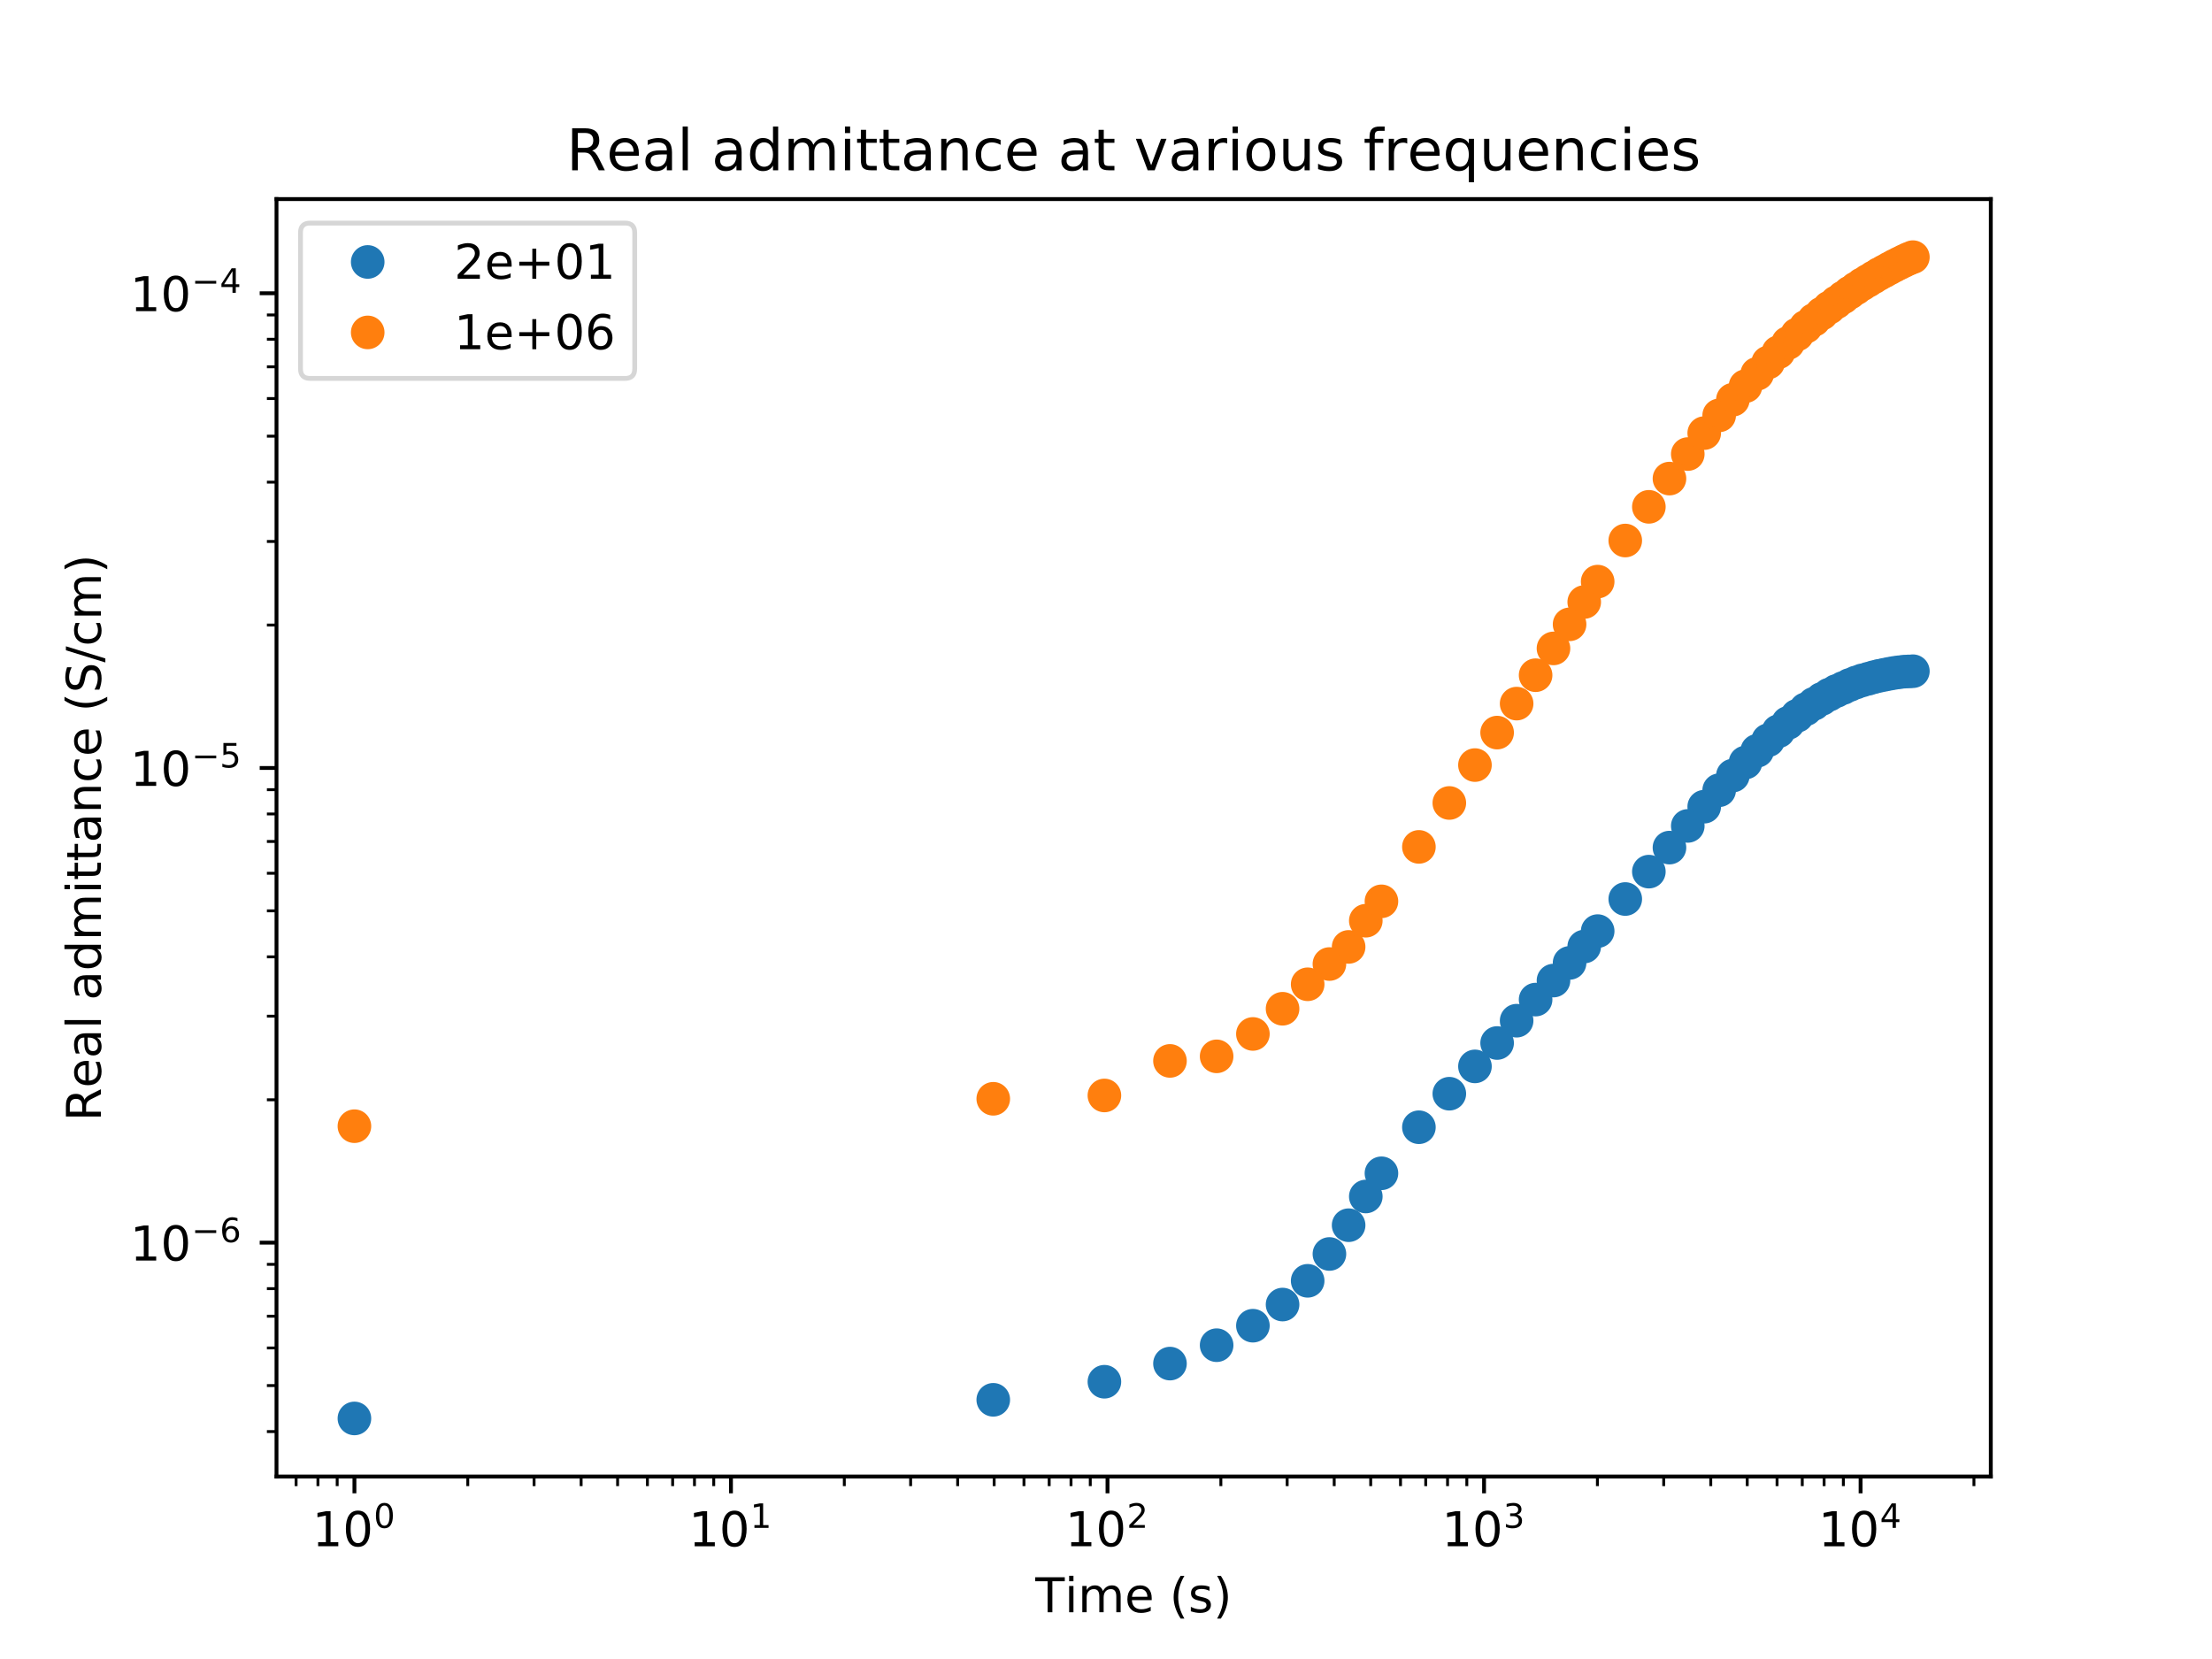 <?xml version="1.0" encoding="utf-8" standalone="no"?>
<!DOCTYPE svg PUBLIC "-//W3C//DTD SVG 1.1//EN"
  "http://www.w3.org/Graphics/SVG/1.1/DTD/svg11.dtd">
<!-- Created with matplotlib (https://matplotlib.org/) -->
<svg height="345.6pt" version="1.1" viewBox="0 0 460.8 345.6" width="460.8pt" xmlns="http://www.w3.org/2000/svg" xmlns:xlink="http://www.w3.org/1999/xlink">
 <defs>
  <style type="text/css">
*{stroke-linecap:butt;stroke-linejoin:round;}
  </style>
 </defs>
 <g id="figure_1">
  <g id="patch_1">
   <path d="M 0 345.6 
L 460.8 345.6 
L 460.8 0 
L 0 0 
z
" style="fill:#ffffff;"/>
  </g>
  <g id="axes_1">
   <g id="patch_2">
    <path d="M 57.6 307.584 
L 414.72 307.584 
L 414.72 41.472 
L 57.6 41.472 
z
" style="fill:#ffffff;"/>
   </g>
   <g id="matplotlib.axis_1">
    <g id="xtick_1">
     <g id="line2d_1">
      <defs>
       <path d="M 0 0 
L 0 3.5 
" id="mdb52a45717" style="stroke:#000000;stroke-width:0.8;"/>
      </defs>
      <g>
       <use style="stroke:#000000;stroke-width:0.8;" x="73.833" xlink:href="#mdb52a45717" y="307.584"/>
      </g>
     </g>
     <g id="text_1">
      <!-- $\mathdefault{10^{0}}$ -->
      <defs>
       <path d="M 12.406 8.297 
L 28.516 8.297 
L 28.516 63.922 
L 10.984 60.406 
L 10.984 69.391 
L 28.422 72.906 
L 38.281 72.906 
L 38.281 8.297 
L 54.391 8.297 
L 54.391 0 
L 12.406 0 
z
" id="DejaVuSans-49"/>
       <path d="M 31.781 66.406 
Q 24.172 66.406 20.328 58.906 
Q 16.5 51.422 16.5 36.375 
Q 16.5 21.391 20.328 13.891 
Q 24.172 6.391 31.781 6.391 
Q 39.453 6.391 43.281 13.891 
Q 47.125 21.391 47.125 36.375 
Q 47.125 51.422 43.281 58.906 
Q 39.453 66.406 31.781 66.406 
z
M 31.781 74.219 
Q 44.047 74.219 50.516 64.516 
Q 56.984 54.828 56.984 36.375 
Q 56.984 17.969 50.516 8.266 
Q 44.047 -1.422 31.781 -1.422 
Q 19.531 -1.422 13.062 8.266 
Q 6.594 17.969 6.594 36.375 
Q 6.594 54.828 13.062 64.516 
Q 19.531 74.219 31.781 74.219 
z
" id="DejaVuSans-48"/>
      </defs>
      <g transform="translate(65.033 322.182)scale(0.1 -0.1)">
       <use transform="translate(0 0.766)" xlink:href="#DejaVuSans-49"/>
       <use transform="translate(63.623 0.766)" xlink:href="#DejaVuSans-48"/>
       <use transform="translate(128.203 39.047)scale(0.7)" xlink:href="#DejaVuSans-48"/>
      </g>
     </g>
    </g>
    <g id="xtick_2">
     <g id="line2d_2">
      <g>
       <use style="stroke:#000000;stroke-width:0.8;" x="152.273" xlink:href="#mdb52a45717" y="307.584"/>
      </g>
     </g>
     <g id="text_2">
      <!-- $\mathdefault{10^{1}}$ -->
      <g transform="translate(143.473 322.182)scale(0.1 -0.1)">
       <use transform="translate(0 0.684)" xlink:href="#DejaVuSans-49"/>
       <use transform="translate(63.623 0.684)" xlink:href="#DejaVuSans-48"/>
       <use transform="translate(128.203 38.966)scale(0.7)" xlink:href="#DejaVuSans-49"/>
      </g>
     </g>
    </g>
    <g id="xtick_3">
     <g id="line2d_3">
      <g>
       <use style="stroke:#000000;stroke-width:0.8;" x="230.714" xlink:href="#mdb52a45717" y="307.584"/>
      </g>
     </g>
     <g id="text_3">
      <!-- $\mathdefault{10^{2}}$ -->
      <defs>
       <path d="M 19.188 8.297 
L 53.609 8.297 
L 53.609 0 
L 7.328 0 
L 7.328 8.297 
Q 12.938 14.109 22.625 23.891 
Q 32.328 33.688 34.812 36.531 
Q 39.547 41.844 41.422 45.531 
Q 43.312 49.219 43.312 52.781 
Q 43.312 58.594 39.234 62.25 
Q 35.156 65.922 28.609 65.922 
Q 23.969 65.922 18.812 64.312 
Q 13.672 62.703 7.812 59.422 
L 7.812 69.391 
Q 13.766 71.781 18.938 73 
Q 24.125 74.219 28.422 74.219 
Q 39.75 74.219 46.484 68.547 
Q 53.219 62.891 53.219 53.422 
Q 53.219 48.922 51.531 44.891 
Q 49.859 40.875 45.406 35.406 
Q 44.188 33.984 37.641 27.219 
Q 31.109 20.453 19.188 8.297 
z
" id="DejaVuSans-50"/>
      </defs>
      <g transform="translate(221.914 322.182)scale(0.1 -0.1)">
       <use transform="translate(0 0.766)" xlink:href="#DejaVuSans-49"/>
       <use transform="translate(63.623 0.766)" xlink:href="#DejaVuSans-48"/>
       <use transform="translate(128.203 39.047)scale(0.7)" xlink:href="#DejaVuSans-50"/>
      </g>
     </g>
    </g>
    <g id="xtick_4">
     <g id="line2d_4">
      <g>
       <use style="stroke:#000000;stroke-width:0.8;" x="309.155" xlink:href="#mdb52a45717" y="307.584"/>
      </g>
     </g>
     <g id="text_4">
      <!-- $\mathdefault{10^{3}}$ -->
      <defs>
       <path d="M 40.578 39.312 
Q 47.656 37.797 51.625 33 
Q 55.609 28.219 55.609 21.188 
Q 55.609 10.406 48.188 4.484 
Q 40.766 -1.422 27.094 -1.422 
Q 22.516 -1.422 17.656 -0.516 
Q 12.797 0.391 7.625 2.203 
L 7.625 11.719 
Q 11.719 9.328 16.594 8.109 
Q 21.484 6.891 26.812 6.891 
Q 36.078 6.891 40.938 10.547 
Q 45.797 14.203 45.797 21.188 
Q 45.797 27.641 41.281 31.266 
Q 36.766 34.906 28.719 34.906 
L 20.219 34.906 
L 20.219 43.016 
L 29.109 43.016 
Q 36.375 43.016 40.234 45.922 
Q 44.094 48.828 44.094 54.297 
Q 44.094 59.906 40.109 62.906 
Q 36.141 65.922 28.719 65.922 
Q 24.656 65.922 20.016 65.031 
Q 15.375 64.156 9.812 62.312 
L 9.812 71.094 
Q 15.438 72.656 20.344 73.438 
Q 25.25 74.219 29.594 74.219 
Q 40.828 74.219 47.359 69.109 
Q 53.906 64.016 53.906 55.328 
Q 53.906 49.266 50.438 45.094 
Q 46.969 40.922 40.578 39.312 
z
" id="DejaVuSans-51"/>
      </defs>
      <g transform="translate(300.355 322.182)scale(0.1 -0.1)">
       <use transform="translate(0 0.766)" xlink:href="#DejaVuSans-49"/>
       <use transform="translate(63.623 0.766)" xlink:href="#DejaVuSans-48"/>
       <use transform="translate(128.203 39.047)scale(0.7)" xlink:href="#DejaVuSans-51"/>
      </g>
     </g>
    </g>
    <g id="xtick_5">
     <g id="line2d_5">
      <g>
       <use style="stroke:#000000;stroke-width:0.8;" x="387.595" xlink:href="#mdb52a45717" y="307.584"/>
      </g>
     </g>
     <g id="text_5">
      <!-- $\mathdefault{10^{4}}$ -->
      <defs>
       <path d="M 37.797 64.312 
L 12.891 25.391 
L 37.797 25.391 
z
M 35.203 72.906 
L 47.609 72.906 
L 47.609 25.391 
L 58.016 25.391 
L 58.016 17.188 
L 47.609 17.188 
L 47.609 0 
L 37.797 0 
L 37.797 17.188 
L 4.891 17.188 
L 4.891 26.703 
z
" id="DejaVuSans-52"/>
      </defs>
      <g transform="translate(378.795 322.182)scale(0.1 -0.1)">
       <use transform="translate(0 0.684)" xlink:href="#DejaVuSans-49"/>
       <use transform="translate(63.623 0.684)" xlink:href="#DejaVuSans-48"/>
       <use transform="translate(128.203 38.966)scale(0.7)" xlink:href="#DejaVuSans-52"/>
      </g>
     </g>
    </g>
    <g id="xtick_6">
     <g id="line2d_6">
      <defs>
       <path d="M 0 0 
L 0 2 
" id="m912c91118e" style="stroke:#000000;stroke-width:0.6;"/>
      </defs>
      <g>
       <use style="stroke:#000000;stroke-width:0.6;" x="61.682" xlink:href="#m912c91118e" y="307.584"/>
      </g>
     </g>
    </g>
    <g id="xtick_7">
     <g id="line2d_7">
      <g>
       <use style="stroke:#000000;stroke-width:0.6;" x="66.231" xlink:href="#m912c91118e" y="307.584"/>
      </g>
     </g>
    </g>
    <g id="xtick_8">
     <g id="line2d_8">
      <g>
       <use style="stroke:#000000;stroke-width:0.6;" x="70.243" xlink:href="#m912c91118e" y="307.584"/>
      </g>
     </g>
    </g>
    <g id="xtick_9">
     <g id="line2d_9">
      <g>
       <use style="stroke:#000000;stroke-width:0.6;" x="97.446" xlink:href="#m912c91118e" y="307.584"/>
      </g>
     </g>
    </g>
    <g id="xtick_10">
     <g id="line2d_10">
      <g>
       <use style="stroke:#000000;stroke-width:0.6;" x="111.258" xlink:href="#m912c91118e" y="307.584"/>
      </g>
     </g>
    </g>
    <g id="xtick_11">
     <g id="line2d_11">
      <g>
       <use style="stroke:#000000;stroke-width:0.6;" x="121.059" xlink:href="#m912c91118e" y="307.584"/>
      </g>
     </g>
    </g>
    <g id="xtick_12">
     <g id="line2d_12">
      <g>
       <use style="stroke:#000000;stroke-width:0.6;" x="128.66" xlink:href="#m912c91118e" y="307.584"/>
      </g>
     </g>
    </g>
    <g id="xtick_13">
     <g id="line2d_13">
      <g>
       <use style="stroke:#000000;stroke-width:0.6;" x="134.871" xlink:href="#m912c91118e" y="307.584"/>
      </g>
     </g>
    </g>
    <g id="xtick_14">
     <g id="line2d_14">
      <g>
       <use style="stroke:#000000;stroke-width:0.6;" x="140.123" xlink:href="#m912c91118e" y="307.584"/>
      </g>
     </g>
    </g>
    <g id="xtick_15">
     <g id="line2d_15">
      <g>
       <use style="stroke:#000000;stroke-width:0.6;" x="144.672" xlink:href="#m912c91118e" y="307.584"/>
      </g>
     </g>
    </g>
    <g id="xtick_16">
     <g id="line2d_16">
      <g>
       <use style="stroke:#000000;stroke-width:0.6;" x="148.684" xlink:href="#m912c91118e" y="307.584"/>
      </g>
     </g>
    </g>
    <g id="xtick_17">
     <g id="line2d_17">
      <g>
       <use style="stroke:#000000;stroke-width:0.6;" x="175.886" xlink:href="#m912c91118e" y="307.584"/>
      </g>
     </g>
    </g>
    <g id="xtick_18">
     <g id="line2d_18">
      <g>
       <use style="stroke:#000000;stroke-width:0.6;" x="189.699" xlink:href="#m912c91118e" y="307.584"/>
      </g>
     </g>
    </g>
    <g id="xtick_19">
     <g id="line2d_19">
      <g>
       <use style="stroke:#000000;stroke-width:0.6;" x="199.499" xlink:href="#m912c91118e" y="307.584"/>
      </g>
     </g>
    </g>
    <g id="xtick_20">
     <g id="line2d_20">
      <g>
       <use style="stroke:#000000;stroke-width:0.6;" x="207.101" xlink:href="#m912c91118e" y="307.584"/>
      </g>
     </g>
    </g>
    <g id="xtick_21">
     <g id="line2d_21">
      <g>
       <use style="stroke:#000000;stroke-width:0.6;" x="213.312" xlink:href="#m912c91118e" y="307.584"/>
      </g>
     </g>
    </g>
    <g id="xtick_22">
     <g id="line2d_22">
      <g>
       <use style="stroke:#000000;stroke-width:0.6;" x="218.563" xlink:href="#m912c91118e" y="307.584"/>
      </g>
     </g>
    </g>
    <g id="xtick_23">
     <g id="line2d_23">
      <g>
       <use style="stroke:#000000;stroke-width:0.6;" x="223.112" xlink:href="#m912c91118e" y="307.584"/>
      </g>
     </g>
    </g>
    <g id="xtick_24">
     <g id="line2d_24">
      <g>
       <use style="stroke:#000000;stroke-width:0.6;" x="227.125" xlink:href="#m912c91118e" y="307.584"/>
      </g>
     </g>
    </g>
    <g id="xtick_25">
     <g id="line2d_25">
      <g>
       <use style="stroke:#000000;stroke-width:0.6;" x="254.327" xlink:href="#m912c91118e" y="307.584"/>
      </g>
     </g>
    </g>
    <g id="xtick_26">
     <g id="line2d_26">
      <g>
       <use style="stroke:#000000;stroke-width:0.6;" x="268.14" xlink:href="#m912c91118e" y="307.584"/>
      </g>
     </g>
    </g>
    <g id="xtick_27">
     <g id="line2d_27">
      <g>
       <use style="stroke:#000000;stroke-width:0.6;" x="277.94" xlink:href="#m912c91118e" y="307.584"/>
      </g>
     </g>
    </g>
    <g id="xtick_28">
     <g id="line2d_28">
      <g>
       <use style="stroke:#000000;stroke-width:0.6;" x="285.542" xlink:href="#m912c91118e" y="307.584"/>
      </g>
     </g>
    </g>
    <g id="xtick_29">
     <g id="line2d_29">
      <g>
       <use style="stroke:#000000;stroke-width:0.6;" x="291.753" xlink:href="#m912c91118e" y="307.584"/>
      </g>
     </g>
    </g>
    <g id="xtick_30">
     <g id="line2d_30">
      <g>
       <use style="stroke:#000000;stroke-width:0.6;" x="297.004" xlink:href="#m912c91118e" y="307.584"/>
      </g>
     </g>
    </g>
    <g id="xtick_31">
     <g id="line2d_31">
      <g>
       <use style="stroke:#000000;stroke-width:0.6;" x="301.553" xlink:href="#m912c91118e" y="307.584"/>
      </g>
     </g>
    </g>
    <g id="xtick_32">
     <g id="line2d_32">
      <g>
       <use style="stroke:#000000;stroke-width:0.6;" x="305.565" xlink:href="#m912c91118e" y="307.584"/>
      </g>
     </g>
    </g>
    <g id="xtick_33">
     <g id="line2d_33">
      <g>
       <use style="stroke:#000000;stroke-width:0.6;" x="332.768" xlink:href="#m912c91118e" y="307.584"/>
      </g>
     </g>
    </g>
    <g id="xtick_34">
     <g id="line2d_34">
      <g>
       <use style="stroke:#000000;stroke-width:0.6;" x="346.58" xlink:href="#m912c91118e" y="307.584"/>
      </g>
     </g>
    </g>
    <g id="xtick_35">
     <g id="line2d_35">
      <g>
       <use style="stroke:#000000;stroke-width:0.6;" x="356.381" xlink:href="#m912c91118e" y="307.584"/>
      </g>
     </g>
    </g>
    <g id="xtick_36">
     <g id="line2d_36">
      <g>
       <use style="stroke:#000000;stroke-width:0.6;" x="363.982" xlink:href="#m912c91118e" y="307.584"/>
      </g>
     </g>
    </g>
    <g id="xtick_37">
     <g id="line2d_37">
      <g>
       <use style="stroke:#000000;stroke-width:0.6;" x="370.193" xlink:href="#m912c91118e" y="307.584"/>
      </g>
     </g>
    </g>
    <g id="xtick_38">
     <g id="line2d_38">
      <g>
       <use style="stroke:#000000;stroke-width:0.6;" x="375.445" xlink:href="#m912c91118e" y="307.584"/>
      </g>
     </g>
    </g>
    <g id="xtick_39">
     <g id="line2d_39">
      <g>
       <use style="stroke:#000000;stroke-width:0.6;" x="379.994" xlink:href="#m912c91118e" y="307.584"/>
      </g>
     </g>
    </g>
    <g id="xtick_40">
     <g id="line2d_40">
      <g>
       <use style="stroke:#000000;stroke-width:0.6;" x="384.006" xlink:href="#m912c91118e" y="307.584"/>
      </g>
     </g>
    </g>
    <g id="xtick_41">
     <g id="line2d_41">
      <g>
       <use style="stroke:#000000;stroke-width:0.6;" x="411.208" xlink:href="#m912c91118e" y="307.584"/>
      </g>
     </g>
    </g>
    <g id="text_6">
     <!-- Time (s) -->
     <defs>
      <path d="M -0.297 72.906 
L 61.375 72.906 
L 61.375 64.594 
L 35.5 64.594 
L 35.5 0 
L 25.594 0 
L 25.594 64.594 
L -0.297 64.594 
z
" id="DejaVuSans-84"/>
      <path d="M 9.422 54.688 
L 18.406 54.688 
L 18.406 0 
L 9.422 0 
z
M 9.422 75.984 
L 18.406 75.984 
L 18.406 64.594 
L 9.422 64.594 
z
" id="DejaVuSans-105"/>
      <path d="M 52 44.188 
Q 55.375 50.25 60.062 53.125 
Q 64.75 56 71.094 56 
Q 79.641 56 84.281 50.016 
Q 88.922 44.047 88.922 33.016 
L 88.922 0 
L 79.891 0 
L 79.891 32.719 
Q 79.891 40.578 77.094 44.375 
Q 74.312 48.188 68.609 48.188 
Q 61.625 48.188 57.562 43.547 
Q 53.516 38.922 53.516 30.906 
L 53.516 0 
L 44.484 0 
L 44.484 32.719 
Q 44.484 40.625 41.703 44.406 
Q 38.922 48.188 33.109 48.188 
Q 26.219 48.188 22.156 43.531 
Q 18.109 38.875 18.109 30.906 
L 18.109 0 
L 9.078 0 
L 9.078 54.688 
L 18.109 54.688 
L 18.109 46.188 
Q 21.188 51.219 25.484 53.609 
Q 29.781 56 35.688 56 
Q 41.656 56 45.828 52.969 
Q 50 49.953 52 44.188 
z
" id="DejaVuSans-109"/>
      <path d="M 56.203 29.594 
L 56.203 25.203 
L 14.891 25.203 
Q 15.484 15.922 20.484 11.062 
Q 25.484 6.203 34.422 6.203 
Q 39.594 6.203 44.453 7.469 
Q 49.312 8.734 54.109 11.281 
L 54.109 2.781 
Q 49.266 0.734 44.188 -0.344 
Q 39.109 -1.422 33.891 -1.422 
Q 20.797 -1.422 13.156 6.188 
Q 5.516 13.812 5.516 26.812 
Q 5.516 40.234 12.766 48.109 
Q 20.016 56 32.328 56 
Q 43.359 56 49.781 48.891 
Q 56.203 41.797 56.203 29.594 
z
M 47.219 32.234 
Q 47.125 39.594 43.094 43.984 
Q 39.062 48.391 32.422 48.391 
Q 24.906 48.391 20.391 44.141 
Q 15.875 39.891 15.188 32.172 
z
" id="DejaVuSans-101"/>
      <path id="DejaVuSans-32"/>
      <path d="M 31 75.875 
Q 24.469 64.656 21.281 53.656 
Q 18.109 42.672 18.109 31.391 
Q 18.109 20.125 21.312 9.062 
Q 24.516 -2 31 -13.188 
L 23.188 -13.188 
Q 15.875 -1.703 12.234 9.375 
Q 8.594 20.453 8.594 31.391 
Q 8.594 42.281 12.203 53.312 
Q 15.828 64.359 23.188 75.875 
z
" id="DejaVuSans-40"/>
      <path d="M 44.281 53.078 
L 44.281 44.578 
Q 40.484 46.531 36.375 47.5 
Q 32.281 48.484 27.875 48.484 
Q 21.188 48.484 17.844 46.438 
Q 14.5 44.391 14.5 40.281 
Q 14.5 37.156 16.891 35.375 
Q 19.281 33.594 26.516 31.984 
L 29.594 31.297 
Q 39.156 29.25 43.188 25.516 
Q 47.219 21.781 47.219 15.094 
Q 47.219 7.469 41.188 3.016 
Q 35.156 -1.422 24.609 -1.422 
Q 20.219 -1.422 15.453 -0.562 
Q 10.688 0.297 5.422 2 
L 5.422 11.281 
Q 10.406 8.688 15.234 7.391 
Q 20.062 6.109 24.812 6.109 
Q 31.156 6.109 34.562 8.281 
Q 37.984 10.453 37.984 14.406 
Q 37.984 18.062 35.516 20.016 
Q 33.062 21.969 24.703 23.781 
L 21.578 24.516 
Q 13.234 26.266 9.516 29.906 
Q 5.812 33.547 5.812 39.891 
Q 5.812 47.609 11.281 51.797 
Q 16.75 56 26.812 56 
Q 31.781 56 36.172 55.266 
Q 40.578 54.547 44.281 53.078 
z
" id="DejaVuSans-115"/>
      <path d="M 8.016 75.875 
L 15.828 75.875 
Q 23.141 64.359 26.781 53.312 
Q 30.422 42.281 30.422 31.391 
Q 30.422 20.453 26.781 9.375 
Q 23.141 -1.703 15.828 -13.188 
L 8.016 -13.188 
Q 14.5 -2 17.703 9.062 
Q 20.906 20.125 20.906 31.391 
Q 20.906 42.672 17.703 53.656 
Q 14.5 64.656 8.016 75.875 
z
" id="DejaVuSans-41"/>
     </defs>
     <g transform="translate(215.677 335.861)scale(0.1 -0.1)">
      <use xlink:href="#DejaVuSans-84"/>
      <use x="61.037" xlink:href="#DejaVuSans-105"/>
      <use x="88.82" xlink:href="#DejaVuSans-109"/>
      <use x="186.232" xlink:href="#DejaVuSans-101"/>
      <use x="247.756" xlink:href="#DejaVuSans-32"/>
      <use x="279.543" xlink:href="#DejaVuSans-40"/>
      <use x="318.557" xlink:href="#DejaVuSans-115"/>
      <use x="370.656" xlink:href="#DejaVuSans-41"/>
     </g>
    </g>
   </g>
   <g id="matplotlib.axis_2">
    <g id="ytick_1">
     <g id="line2d_42">
      <defs>
       <path d="M 0 0 
L -3.5 0 
" id="m843736b219" style="stroke:#000000;stroke-width:0.8;"/>
      </defs>
      <g>
       <use style="stroke:#000000;stroke-width:0.8;" x="57.6" xlink:href="#m843736b219" y="258.867"/>
      </g>
     </g>
     <g id="text_7">
      <!-- $\mathdefault{10^{-6}}$ -->
      <defs>
       <path d="M 10.594 35.5 
L 73.188 35.5 
L 73.188 27.203 
L 10.594 27.203 
z
" id="DejaVuSans-8722"/>
       <path d="M 33.016 40.375 
Q 26.375 40.375 22.484 35.828 
Q 18.609 31.297 18.609 23.391 
Q 18.609 15.531 22.484 10.953 
Q 26.375 6.391 33.016 6.391 
Q 39.656 6.391 43.531 10.953 
Q 47.406 15.531 47.406 23.391 
Q 47.406 31.297 43.531 35.828 
Q 39.656 40.375 33.016 40.375 
z
M 52.594 71.297 
L 52.594 62.312 
Q 48.875 64.062 45.094 64.984 
Q 41.312 65.922 37.594 65.922 
Q 27.828 65.922 22.672 59.328 
Q 17.531 52.734 16.797 39.406 
Q 19.672 43.656 24.016 45.922 
Q 28.375 48.188 33.594 48.188 
Q 44.578 48.188 50.953 41.516 
Q 57.328 34.859 57.328 23.391 
Q 57.328 12.156 50.688 5.359 
Q 44.047 -1.422 33.016 -1.422 
Q 20.359 -1.422 13.672 8.266 
Q 6.984 17.969 6.984 36.375 
Q 6.984 53.656 15.188 63.938 
Q 23.391 74.219 37.203 74.219 
Q 40.922 74.219 44.703 73.484 
Q 48.484 72.75 52.594 71.297 
z
" id="DejaVuSans-54"/>
      </defs>
      <g transform="translate(27.1 262.667)scale(0.1 -0.1)">
       <use transform="translate(0 0.766)" xlink:href="#DejaVuSans-49"/>
       <use transform="translate(63.623 0.766)" xlink:href="#DejaVuSans-48"/>
       <use transform="translate(128.203 39.047)scale(0.7)" xlink:href="#DejaVuSans-8722"/>
       <use transform="translate(186.855 39.047)scale(0.7)" xlink:href="#DejaVuSans-54"/>
      </g>
     </g>
    </g>
    <g id="ytick_2">
     <g id="line2d_43">
      <g>
       <use style="stroke:#000000;stroke-width:0.8;" x="57.6" xlink:href="#m843736b219" y="159.979"/>
      </g>
     </g>
     <g id="text_8">
      <!-- $\mathdefault{10^{-5}}$ -->
      <defs>
       <path d="M 10.797 72.906 
L 49.516 72.906 
L 49.516 64.594 
L 19.828 64.594 
L 19.828 46.734 
Q 21.969 47.469 24.109 47.828 
Q 26.266 48.188 28.422 48.188 
Q 40.625 48.188 47.75 41.5 
Q 54.891 34.812 54.891 23.391 
Q 54.891 11.625 47.562 5.094 
Q 40.234 -1.422 26.906 -1.422 
Q 22.312 -1.422 17.547 -0.641 
Q 12.797 0.141 7.719 1.703 
L 7.719 11.625 
Q 12.109 9.234 16.797 8.062 
Q 21.484 6.891 26.703 6.891 
Q 35.156 6.891 40.078 11.328 
Q 45.016 15.766 45.016 23.391 
Q 45.016 31 40.078 35.438 
Q 35.156 39.891 26.703 39.891 
Q 22.75 39.891 18.812 39.016 
Q 14.891 38.141 10.797 36.281 
z
" id="DejaVuSans-53"/>
      </defs>
      <g transform="translate(27.1 163.779)scale(0.1 -0.1)">
       <use transform="translate(0 0.684)" xlink:href="#DejaVuSans-49"/>
       <use transform="translate(63.623 0.684)" xlink:href="#DejaVuSans-48"/>
       <use transform="translate(128.203 38.966)scale(0.7)" xlink:href="#DejaVuSans-8722"/>
       <use transform="translate(186.855 38.966)scale(0.7)" xlink:href="#DejaVuSans-53"/>
      </g>
     </g>
    </g>
    <g id="ytick_3">
     <g id="line2d_44">
      <g>
       <use style="stroke:#000000;stroke-width:0.8;" x="57.6" xlink:href="#m843736b219" y="61.091"/>
      </g>
     </g>
     <g id="text_9">
      <!-- $\mathdefault{10^{-4}}$ -->
      <g transform="translate(27.1 64.891)scale(0.1 -0.1)">
       <use transform="translate(0 0.684)" xlink:href="#DejaVuSans-49"/>
       <use transform="translate(63.623 0.684)" xlink:href="#DejaVuSans-48"/>
       <use transform="translate(128.203 38.966)scale(0.7)" xlink:href="#DejaVuSans-8722"/>
       <use transform="translate(186.855 38.966)scale(0.7)" xlink:href="#DejaVuSans-52"/>
      </g>
     </g>
    </g>
    <g id="ytick_4">
     <g id="line2d_45">
      <defs>
       <path d="M 0 0 
L -2 0 
" id="m33222a0787" style="stroke:#000000;stroke-width:0.6;"/>
      </defs>
      <g>
       <use style="stroke:#000000;stroke-width:0.6;" x="57.6" xlink:href="#m33222a0787" y="298.219"/>
      </g>
     </g>
    </g>
    <g id="ytick_5">
     <g id="line2d_46">
      <g>
       <use style="stroke:#000000;stroke-width:0.6;" x="57.6" xlink:href="#m33222a0787" y="288.636"/>
      </g>
     </g>
    </g>
    <g id="ytick_6">
     <g id="line2d_47">
      <g>
       <use style="stroke:#000000;stroke-width:0.6;" x="57.6" xlink:href="#m33222a0787" y="280.805"/>
      </g>
     </g>
    </g>
    <g id="ytick_7">
     <g id="line2d_48">
      <g>
       <use style="stroke:#000000;stroke-width:0.6;" x="57.6" xlink:href="#m33222a0787" y="274.185"/>
      </g>
     </g>
    </g>
    <g id="ytick_8">
     <g id="line2d_49">
      <g>
       <use style="stroke:#000000;stroke-width:0.6;" x="57.6" xlink:href="#m33222a0787" y="268.451"/>
      </g>
     </g>
    </g>
    <g id="ytick_9">
     <g id="line2d_50">
      <g>
       <use style="stroke:#000000;stroke-width:0.6;" x="57.6" xlink:href="#m33222a0787" y="263.392"/>
      </g>
     </g>
    </g>
    <g id="ytick_10">
     <g id="line2d_51">
      <g>
       <use style="stroke:#000000;stroke-width:0.6;" x="57.6" xlink:href="#m33222a0787" y="229.099"/>
      </g>
     </g>
    </g>
    <g id="ytick_11">
     <g id="line2d_52">
      <g>
       <use style="stroke:#000000;stroke-width:0.6;" x="57.6" xlink:href="#m33222a0787" y="211.686"/>
      </g>
     </g>
    </g>
    <g id="ytick_12">
     <g id="line2d_53">
      <g>
       <use style="stroke:#000000;stroke-width:0.6;" x="57.6" xlink:href="#m33222a0787" y="199.331"/>
      </g>
     </g>
    </g>
    <g id="ytick_13">
     <g id="line2d_54">
      <g>
       <use style="stroke:#000000;stroke-width:0.6;" x="57.6" xlink:href="#m33222a0787" y="189.748"/>
      </g>
     </g>
    </g>
    <g id="ytick_14">
     <g id="line2d_55">
      <g>
       <use style="stroke:#000000;stroke-width:0.6;" x="57.6" xlink:href="#m33222a0787" y="181.917"/>
      </g>
     </g>
    </g>
    <g id="ytick_15">
     <g id="line2d_56">
      <g>
       <use style="stroke:#000000;stroke-width:0.6;" x="57.6" xlink:href="#m33222a0787" y="175.297"/>
      </g>
     </g>
    </g>
    <g id="ytick_16">
     <g id="line2d_57">
      <g>
       <use style="stroke:#000000;stroke-width:0.6;" x="57.6" xlink:href="#m33222a0787" y="169.563"/>
      </g>
     </g>
    </g>
    <g id="ytick_17">
     <g id="line2d_58">
      <g>
       <use style="stroke:#000000;stroke-width:0.6;" x="57.6" xlink:href="#m33222a0787" y="164.504"/>
      </g>
     </g>
    </g>
    <g id="ytick_18">
     <g id="line2d_59">
      <g>
       <use style="stroke:#000000;stroke-width:0.6;" x="57.6" xlink:href="#m33222a0787" y="130.211"/>
      </g>
     </g>
    </g>
    <g id="ytick_19">
     <g id="line2d_60">
      <g>
       <use style="stroke:#000000;stroke-width:0.6;" x="57.6" xlink:href="#m33222a0787" y="112.798"/>
      </g>
     </g>
    </g>
    <g id="ytick_20">
     <g id="line2d_61">
      <g>
       <use style="stroke:#000000;stroke-width:0.6;" x="57.6" xlink:href="#m33222a0787" y="100.443"/>
      </g>
     </g>
    </g>
    <g id="ytick_21">
     <g id="line2d_62">
      <g>
       <use style="stroke:#000000;stroke-width:0.6;" x="57.6" xlink:href="#m33222a0787" y="90.86"/>
      </g>
     </g>
    </g>
    <g id="ytick_22">
     <g id="line2d_63">
      <g>
       <use style="stroke:#000000;stroke-width:0.6;" x="57.6" xlink:href="#m33222a0787" y="83.029"/>
      </g>
     </g>
    </g>
    <g id="ytick_23">
     <g id="line2d_64">
      <g>
       <use style="stroke:#000000;stroke-width:0.6;" x="57.6" xlink:href="#m33222a0787" y="76.409"/>
      </g>
     </g>
    </g>
    <g id="ytick_24">
     <g id="line2d_65">
      <g>
       <use style="stroke:#000000;stroke-width:0.6;" x="57.6" xlink:href="#m33222a0787" y="70.675"/>
      </g>
     </g>
    </g>
    <g id="ytick_25">
     <g id="line2d_66">
      <g>
       <use style="stroke:#000000;stroke-width:0.6;" x="57.6" xlink:href="#m33222a0787" y="65.616"/>
      </g>
     </g>
    </g>
    <g id="text_10">
     <!-- Real admittance (S/cm) -->
     <defs>
      <path d="M 44.391 34.188 
Q 47.562 33.109 50.562 29.594 
Q 53.562 26.078 56.594 19.922 
L 66.609 0 
L 56 0 
L 46.688 18.703 
Q 43.062 26.031 39.672 28.422 
Q 36.281 30.812 30.422 30.812 
L 19.672 30.812 
L 19.672 0 
L 9.812 0 
L 9.812 72.906 
L 32.078 72.906 
Q 44.578 72.906 50.734 67.672 
Q 56.891 62.453 56.891 51.906 
Q 56.891 45.016 53.688 40.469 
Q 50.484 35.938 44.391 34.188 
z
M 19.672 64.797 
L 19.672 38.922 
L 32.078 38.922 
Q 39.203 38.922 42.844 42.219 
Q 46.484 45.516 46.484 51.906 
Q 46.484 58.297 42.844 61.547 
Q 39.203 64.797 32.078 64.797 
z
" id="DejaVuSans-82"/>
      <path d="M 34.281 27.484 
Q 23.391 27.484 19.188 25 
Q 14.984 22.516 14.984 16.5 
Q 14.984 11.719 18.141 8.906 
Q 21.297 6.109 26.703 6.109 
Q 34.188 6.109 38.703 11.406 
Q 43.219 16.703 43.219 25.484 
L 43.219 27.484 
z
M 52.203 31.203 
L 52.203 0 
L 43.219 0 
L 43.219 8.297 
Q 40.141 3.328 35.547 0.953 
Q 30.953 -1.422 24.312 -1.422 
Q 15.922 -1.422 10.953 3.297 
Q 6 8.016 6 15.922 
Q 6 25.141 12.172 29.828 
Q 18.359 34.516 30.609 34.516 
L 43.219 34.516 
L 43.219 35.406 
Q 43.219 41.609 39.141 45 
Q 35.062 48.391 27.688 48.391 
Q 23 48.391 18.547 47.266 
Q 14.109 46.141 10.016 43.891 
L 10.016 52.203 
Q 14.938 54.109 19.578 55.047 
Q 24.219 56 28.609 56 
Q 40.484 56 46.344 49.844 
Q 52.203 43.703 52.203 31.203 
z
" id="DejaVuSans-97"/>
      <path d="M 9.422 75.984 
L 18.406 75.984 
L 18.406 0 
L 9.422 0 
z
" id="DejaVuSans-108"/>
      <path d="M 45.406 46.391 
L 45.406 75.984 
L 54.391 75.984 
L 54.391 0 
L 45.406 0 
L 45.406 8.203 
Q 42.578 3.328 38.25 0.953 
Q 33.938 -1.422 27.875 -1.422 
Q 17.969 -1.422 11.734 6.484 
Q 5.516 14.406 5.516 27.297 
Q 5.516 40.188 11.734 48.094 
Q 17.969 56 27.875 56 
Q 33.938 56 38.25 53.625 
Q 42.578 51.266 45.406 46.391 
z
M 14.797 27.297 
Q 14.797 17.391 18.875 11.75 
Q 22.953 6.109 30.078 6.109 
Q 37.203 6.109 41.297 11.75 
Q 45.406 17.391 45.406 27.297 
Q 45.406 37.203 41.297 42.844 
Q 37.203 48.484 30.078 48.484 
Q 22.953 48.484 18.875 42.844 
Q 14.797 37.203 14.797 27.297 
z
" id="DejaVuSans-100"/>
      <path d="M 18.312 70.219 
L 18.312 54.688 
L 36.812 54.688 
L 36.812 47.703 
L 18.312 47.703 
L 18.312 18.016 
Q 18.312 11.328 20.141 9.422 
Q 21.969 7.516 27.594 7.516 
L 36.812 7.516 
L 36.812 0 
L 27.594 0 
Q 17.188 0 13.234 3.875 
Q 9.281 7.766 9.281 18.016 
L 9.281 47.703 
L 2.688 47.703 
L 2.688 54.688 
L 9.281 54.688 
L 9.281 70.219 
z
" id="DejaVuSans-116"/>
      <path d="M 54.891 33.016 
L 54.891 0 
L 45.906 0 
L 45.906 32.719 
Q 45.906 40.484 42.875 44.328 
Q 39.844 48.188 33.797 48.188 
Q 26.516 48.188 22.312 43.547 
Q 18.109 38.922 18.109 30.906 
L 18.109 0 
L 9.078 0 
L 9.078 54.688 
L 18.109 54.688 
L 18.109 46.188 
Q 21.344 51.125 25.703 53.562 
Q 30.078 56 35.797 56 
Q 45.219 56 50.047 50.172 
Q 54.891 44.344 54.891 33.016 
z
" id="DejaVuSans-110"/>
      <path d="M 48.781 52.594 
L 48.781 44.188 
Q 44.969 46.297 41.141 47.344 
Q 37.312 48.391 33.406 48.391 
Q 24.656 48.391 19.812 42.844 
Q 14.984 37.312 14.984 27.297 
Q 14.984 17.281 19.812 11.734 
Q 24.656 6.203 33.406 6.203 
Q 37.312 6.203 41.141 7.25 
Q 44.969 8.297 48.781 10.406 
L 48.781 2.094 
Q 45.016 0.344 40.984 -0.531 
Q 36.969 -1.422 32.422 -1.422 
Q 20.062 -1.422 12.781 6.344 
Q 5.516 14.109 5.516 27.297 
Q 5.516 40.672 12.859 48.328 
Q 20.219 56 33.016 56 
Q 37.156 56 41.109 55.141 
Q 45.062 54.297 48.781 52.594 
z
" id="DejaVuSans-99"/>
      <path d="M 53.516 70.516 
L 53.516 60.891 
Q 47.906 63.578 42.922 64.891 
Q 37.938 66.219 33.297 66.219 
Q 25.25 66.219 20.875 63.094 
Q 16.5 59.969 16.5 54.203 
Q 16.5 49.359 19.406 46.891 
Q 22.312 44.438 30.422 42.922 
L 36.375 41.703 
Q 47.406 39.594 52.656 34.297 
Q 57.906 29 57.906 20.125 
Q 57.906 9.516 50.797 4.047 
Q 43.703 -1.422 29.984 -1.422 
Q 24.812 -1.422 18.969 -0.25 
Q 13.141 0.922 6.891 3.219 
L 6.891 13.375 
Q 12.891 10.016 18.656 8.297 
Q 24.422 6.594 29.984 6.594 
Q 38.422 6.594 43.016 9.906 
Q 47.609 13.234 47.609 19.391 
Q 47.609 24.75 44.312 27.781 
Q 41.016 30.812 33.5 32.328 
L 27.484 33.5 
Q 16.453 35.688 11.516 40.375 
Q 6.594 45.062 6.594 53.422 
Q 6.594 63.094 13.406 68.656 
Q 20.219 74.219 32.172 74.219 
Q 37.312 74.219 42.625 73.281 
Q 47.953 72.359 53.516 70.516 
z
" id="DejaVuSans-83"/>
      <path d="M 25.391 72.906 
L 33.688 72.906 
L 8.297 -9.281 
L 0 -9.281 
z
" id="DejaVuSans-47"/>
     </defs>
     <g transform="translate(21.02 233.563)rotate(-90)scale(0.1 -0.1)">
      <use xlink:href="#DejaVuSans-82"/>
      <use x="69.42" xlink:href="#DejaVuSans-101"/>
      <use x="130.943" xlink:href="#DejaVuSans-97"/>
      <use x="192.223" xlink:href="#DejaVuSans-108"/>
      <use x="220.006" xlink:href="#DejaVuSans-32"/>
      <use x="251.793" xlink:href="#DejaVuSans-97"/>
      <use x="313.072" xlink:href="#DejaVuSans-100"/>
      <use x="376.549" xlink:href="#DejaVuSans-109"/>
      <use x="473.961" xlink:href="#DejaVuSans-105"/>
      <use x="501.744" xlink:href="#DejaVuSans-116"/>
      <use x="540.953" xlink:href="#DejaVuSans-116"/>
      <use x="580.162" xlink:href="#DejaVuSans-97"/>
      <use x="641.441" xlink:href="#DejaVuSans-110"/>
      <use x="704.82" xlink:href="#DejaVuSans-99"/>
      <use x="759.801" xlink:href="#DejaVuSans-101"/>
      <use x="821.324" xlink:href="#DejaVuSans-32"/>
      <use x="853.111" xlink:href="#DejaVuSans-40"/>
      <use x="892.125" xlink:href="#DejaVuSans-83"/>
      <use x="955.602" xlink:href="#DejaVuSans-47"/>
      <use x="989.293" xlink:href="#DejaVuSans-99"/>
      <use x="1044.273" xlink:href="#DejaVuSans-109"/>
      <use x="1141.686" xlink:href="#DejaVuSans-41"/>
     </g>
    </g>
   </g>
   <g id="line2d_67">
    <defs>
     <path d="M 0 3 
C 0.796 3 1.559 2.684 2.121 2.121 
C 2.684 1.559 3 0.796 3 0 
C 3 -0.796 2.684 -1.559 2.121 -2.121 
C 1.559 -2.684 0.796 -3 0 -3 
C -0.796 -3 -1.559 -2.684 -2.121 -2.121 
C -2.684 -1.559 -3 -0.796 -3 0 
C -3 0.796 -2.684 1.559 -2.121 2.121 
C -1.559 2.684 -0.796 3 0 3 
z
" id="m8a48763201" style="stroke:#1f77b4;"/>
    </defs>
    <g clip-path="url(#pa9828b9f2f)">
     <use style="fill:#1f77b4;stroke:#1f77b4;" x="73.833" xlink:href="#m8a48763201" y="295.488"/>
     <use style="fill:#1f77b4;stroke:#1f77b4;" x="206.915" xlink:href="#m8a48763201" y="291.606"/>
     <use style="fill:#1f77b4;stroke:#1f77b4;" x="230.068" xlink:href="#m8a48763201" y="287.842"/>
     <use style="fill:#1f77b4;stroke:#1f77b4;" x="243.727" xlink:href="#m8a48763201" y="284.061"/>
     <use style="fill:#1f77b4;stroke:#1f77b4;" x="253.448" xlink:href="#m8a48763201" y="280.23"/>
     <use style="fill:#1f77b4;stroke:#1f77b4;" x="261.002" xlink:href="#m8a48763201" y="276.167"/>
     <use style="fill:#1f77b4;stroke:#1f77b4;" x="267.182" xlink:href="#m8a48763201" y="271.763"/>
     <use style="fill:#1f77b4;stroke:#1f77b4;" x="272.411" xlink:href="#m8a48763201" y="266.817"/>
     <use style="fill:#1f77b4;stroke:#1f77b4;" x="276.943" xlink:href="#m8a48763201" y="261.227"/>
     <use style="fill:#1f77b4;stroke:#1f77b4;" x="280.942" xlink:href="#m8a48763201" y="255.233"/>
     <use style="fill:#1f77b4;stroke:#1f77b4;" x="284.521" xlink:href="#m8a48763201" y="249.252"/>
     <use style="fill:#1f77b4;stroke:#1f77b4;" x="287.781" xlink:href="#m8a48763201" y="244.417"/>
     <use style="fill:#1f77b4;stroke:#1f77b4;" x="295.583" xlink:href="#m8a48763201" y="234.825"/>
     <use style="fill:#1f77b4;stroke:#1f77b4;" x="301.92" xlink:href="#m8a48763201" y="227.841"/>
     <use style="fill:#1f77b4;stroke:#1f77b4;" x="307.26" xlink:href="#m8a48763201" y="222.15"/>
     <use style="fill:#1f77b4;stroke:#1f77b4;" x="311.878" xlink:href="#m8a48763201" y="217.277"/>
     <use style="fill:#1f77b4;stroke:#1f77b4;" x="315.942" xlink:href="#m8a48763201" y="212.63"/>
     <use style="fill:#1f77b4;stroke:#1f77b4;" x="319.895" xlink:href="#m8a48763201" y="208.232"/>
     <use style="fill:#1f77b4;stroke:#1f77b4;" x="323.619" xlink:href="#m8a48763201" y="204.271"/>
     <use style="fill:#1f77b4;stroke:#1f77b4;" x="326.972" xlink:href="#m8a48763201" y="200.592"/>
     <use style="fill:#1f77b4;stroke:#1f77b4;" x="330.024" xlink:href="#m8a48763201" y="197.183"/>
     <use style="fill:#1f77b4;stroke:#1f77b4;" x="332.825" xlink:href="#m8a48763201" y="193.968"/>
     <use style="fill:#1f77b4;stroke:#1f77b4;" x="338.572" xlink:href="#m8a48763201" y="187.282"/>
     <use style="fill:#1f77b4;stroke:#1f77b4;" x="343.487" xlink:href="#m8a48763201" y="181.577"/>
     <use style="fill:#1f77b4;stroke:#1f77b4;" x="347.781" xlink:href="#m8a48763201" y="176.57"/>
     <use style="fill:#1f77b4;stroke:#1f77b4;" x="351.595" xlink:href="#m8a48763201" y="172.054"/>
     <use style="fill:#1f77b4;stroke:#1f77b4;" x="355.022" xlink:href="#m8a48763201" y="168.046"/>
     <use style="fill:#1f77b4;stroke:#1f77b4;" x="358.135" xlink:href="#m8a48763201" y="164.62"/>
     <use style="fill:#1f77b4;stroke:#1f77b4;" x="360.988" xlink:href="#m8a48763201" y="161.564"/>
     <use style="fill:#1f77b4;stroke:#1f77b4;" x="363.62" xlink:href="#m8a48763201" y="158.845"/>
     <use style="fill:#1f77b4;stroke:#1f77b4;" x="366.063" xlink:href="#m8a48763201" y="156.403"/>
     <use style="fill:#1f77b4;stroke:#1f77b4;" x="368.343" xlink:href="#m8a48763201" y="154.205"/>
     <use style="fill:#1f77b4;stroke:#1f77b4;" x="370.479" xlink:href="#m8a48763201" y="152.331"/>
     <use style="fill:#1f77b4;stroke:#1f77b4;" x="372.49" xlink:href="#m8a48763201" y="150.597"/>
     <use style="fill:#1f77b4;stroke:#1f77b4;" x="374.387" xlink:href="#m8a48763201" y="149.105"/>
     <use style="fill:#1f77b4;stroke:#1f77b4;" x="376.183" xlink:href="#m8a48763201" y="147.74"/>
     <use style="fill:#1f77b4;stroke:#1f77b4;" x="377.89" xlink:href="#m8a48763201" y="146.609"/>
     <use style="fill:#1f77b4;stroke:#1f77b4;" x="379.515" xlink:href="#m8a48763201" y="145.601"/>
     <use style="fill:#1f77b4;stroke:#1f77b4;" x="381.066" xlink:href="#m8a48763201" y="144.705"/>
     <use style="fill:#1f77b4;stroke:#1f77b4;" x="382.549" xlink:href="#m8a48763201" y="143.95"/>
     <use style="fill:#1f77b4;stroke:#1f77b4;" x="383.972" xlink:href="#m8a48763201" y="143.317"/>
     <use style="fill:#1f77b4;stroke:#1f77b4;" x="385.336" xlink:href="#m8a48763201" y="142.69"/>
     <use style="fill:#1f77b4;stroke:#1f77b4;" x="386.649" xlink:href="#m8a48763201" y="142.171"/>
     <use style="fill:#1f77b4;stroke:#1f77b4;" x="387.912" xlink:href="#m8a48763201" y="141.74"/>
     <use style="fill:#1f77b4;stroke:#1f77b4;" x="389.13" xlink:href="#m8a48763201" y="141.41"/>
     <use style="fill:#1f77b4;stroke:#1f77b4;" x="390.306" xlink:href="#m8a48763201" y="141.076"/>
     <use style="fill:#1f77b4;stroke:#1f77b4;" x="391.443" xlink:href="#m8a48763201" y="140.791"/>
     <use style="fill:#1f77b4;stroke:#1f77b4;" x="392.543" xlink:href="#m8a48763201" y="140.57"/>
     <use style="fill:#1f77b4;stroke:#1f77b4;" x="393.608" xlink:href="#m8a48763201" y="140.359"/>
     <use style="fill:#1f77b4;stroke:#1f77b4;" x="394.641" xlink:href="#m8a48763201" y="140.176"/>
     <use style="fill:#1f77b4;stroke:#1f77b4;" x="395.644" xlink:href="#m8a48763201" y="140.04"/>
     <use style="fill:#1f77b4;stroke:#1f77b4;" x="396.619" xlink:href="#m8a48763201" y="139.924"/>
     <use style="fill:#1f77b4;stroke:#1f77b4;" x="397.566" xlink:href="#m8a48763201" y="139.873"/>
     <use style="fill:#1f77b4;stroke:#1f77b4;" x="398.487" xlink:href="#m8a48763201" y="139.826"/>
    </g>
   </g>
   <g id="line2d_68">
    <defs>
     <path d="M 0 3 
C 0.796 3 1.559 2.684 2.121 2.121 
C 2.684 1.559 3 0.796 3 0 
C 3 -0.796 2.684 -1.559 2.121 -2.121 
C 1.559 -2.684 0.796 -3 0 -3 
C -0.796 -3 -1.559 -2.684 -2.121 -2.121 
C -2.684 -1.559 -3 -0.796 -3 0 
C -3 0.796 -2.684 1.559 -2.121 2.121 
C -1.559 2.684 -0.796 3 0 3 
z
" id="m9fde77064c" style="stroke:#ff7f0e;"/>
    </defs>
    <g clip-path="url(#pa9828b9f2f)">
     <use style="fill:#ff7f0e;stroke:#ff7f0e;" x="73.833" xlink:href="#m9fde77064c" y="234.607"/>
     <use style="fill:#ff7f0e;stroke:#ff7f0e;" x="206.915" xlink:href="#m9fde77064c" y="228.897"/>
     <use style="fill:#ff7f0e;stroke:#ff7f0e;" x="230.068" xlink:href="#m9fde77064c" y="228.206"/>
     <use style="fill:#ff7f0e;stroke:#ff7f0e;" x="243.727" xlink:href="#m9fde77064c" y="221.007"/>
     <use style="fill:#ff7f0e;stroke:#ff7f0e;" x="253.448" xlink:href="#m9fde77064c" y="220.056"/>
     <use style="fill:#ff7f0e;stroke:#ff7f0e;" x="261.002" xlink:href="#m9fde77064c" y="215.39"/>
     <use style="fill:#ff7f0e;stroke:#ff7f0e;" x="267.182" xlink:href="#m9fde77064c" y="210.143"/>
     <use style="fill:#ff7f0e;stroke:#ff7f0e;" x="272.411" xlink:href="#m9fde77064c" y="205.044"/>
     <use style="fill:#ff7f0e;stroke:#ff7f0e;" x="276.943" xlink:href="#m9fde77064c" y="200.825"/>
     <use style="fill:#ff7f0e;stroke:#ff7f0e;" x="280.942" xlink:href="#m9fde77064c" y="197.259"/>
     <use style="fill:#ff7f0e;stroke:#ff7f0e;" x="284.521" xlink:href="#m9fde77064c" y="191.802"/>
     <use style="fill:#ff7f0e;stroke:#ff7f0e;" x="287.781" xlink:href="#m9fde77064c" y="187.765"/>
     <use style="fill:#ff7f0e;stroke:#ff7f0e;" x="295.583" xlink:href="#m9fde77064c" y="176.423"/>
     <use style="fill:#ff7f0e;stroke:#ff7f0e;" x="301.92" xlink:href="#m9fde77064c" y="167.274"/>
     <use style="fill:#ff7f0e;stroke:#ff7f0e;" x="307.26" xlink:href="#m9fde77064c" y="159.379"/>
     <use style="fill:#ff7f0e;stroke:#ff7f0e;" x="311.878" xlink:href="#m9fde77064c" y="152.613"/>
     <use style="fill:#ff7f0e;stroke:#ff7f0e;" x="315.942" xlink:href="#m9fde77064c" y="146.575"/>
     <use style="fill:#ff7f0e;stroke:#ff7f0e;" x="319.895" xlink:href="#m9fde77064c" y="140.661"/>
     <use style="fill:#ff7f0e;stroke:#ff7f0e;" x="323.619" xlink:href="#m9fde77064c" y="135.077"/>
     <use style="fill:#ff7f0e;stroke:#ff7f0e;" x="326.972" xlink:href="#m9fde77064c" y="130.059"/>
     <use style="fill:#ff7f0e;stroke:#ff7f0e;" x="330.024" xlink:href="#m9fde77064c" y="125.412"/>
     <use style="fill:#ff7f0e;stroke:#ff7f0e;" x="332.825" xlink:href="#m9fde77064c" y="121.161"/>
     <use style="fill:#ff7f0e;stroke:#ff7f0e;" x="338.572" xlink:href="#m9fde77064c" y="112.601"/>
     <use style="fill:#ff7f0e;stroke:#ff7f0e;" x="343.487" xlink:href="#m9fde77064c" y="105.583"/>
     <use style="fill:#ff7f0e;stroke:#ff7f0e;" x="347.781" xlink:href="#m9fde77064c" y="99.698"/>
     <use style="fill:#ff7f0e;stroke:#ff7f0e;" x="351.595" xlink:href="#m9fde77064c" y="94.591"/>
     <use style="fill:#ff7f0e;stroke:#ff7f0e;" x="355.022" xlink:href="#m9fde77064c" y="90.222"/>
     <use style="fill:#ff7f0e;stroke:#ff7f0e;" x="358.135" xlink:href="#m9fde77064c" y="86.531"/>
     <use style="fill:#ff7f0e;stroke:#ff7f0e;" x="360.988" xlink:href="#m9fde77064c" y="83.268"/>
     <use style="fill:#ff7f0e;stroke:#ff7f0e;" x="363.62" xlink:href="#m9fde77064c" y="80.442"/>
     <use style="fill:#ff7f0e;stroke:#ff7f0e;" x="366.063" xlink:href="#m9fde77064c" y="77.865"/>
     <use style="fill:#ff7f0e;stroke:#ff7f0e;" x="368.343" xlink:href="#m9fde77064c" y="75.508"/>
     <use style="fill:#ff7f0e;stroke:#ff7f0e;" x="370.479" xlink:href="#m9fde77064c" y="73.38"/>
     <use style="fill:#ff7f0e;stroke:#ff7f0e;" x="372.49" xlink:href="#m9fde77064c" y="71.449"/>
     <use style="fill:#ff7f0e;stroke:#ff7f0e;" x="374.387" xlink:href="#m9fde77064c" y="69.675"/>
     <use style="fill:#ff7f0e;stroke:#ff7f0e;" x="376.183" xlink:href="#m9fde77064c" y="68.072"/>
     <use style="fill:#ff7f0e;stroke:#ff7f0e;" x="377.89" xlink:href="#m9fde77064c" y="66.634"/>
     <use style="fill:#ff7f0e;stroke:#ff7f0e;" x="379.515" xlink:href="#m9fde77064c" y="65.313"/>
     <use style="fill:#ff7f0e;stroke:#ff7f0e;" x="381.066" xlink:href="#m9fde77064c" y="64.085"/>
     <use style="fill:#ff7f0e;stroke:#ff7f0e;" x="382.549" xlink:href="#m9fde77064c" y="62.98"/>
     <use style="fill:#ff7f0e;stroke:#ff7f0e;" x="383.972" xlink:href="#m9fde77064c" y="61.96"/>
     <use style="fill:#ff7f0e;stroke:#ff7f0e;" x="385.336" xlink:href="#m9fde77064c" y="60.969"/>
     <use style="fill:#ff7f0e;stroke:#ff7f0e;" x="386.649" xlink:href="#m9fde77064c" y="60.071"/>
     <use style="fill:#ff7f0e;stroke:#ff7f0e;" x="387.912" xlink:href="#m9fde77064c" y="59.227"/>
     <use style="fill:#ff7f0e;stroke:#ff7f0e;" x="389.13" xlink:href="#m9fde77064c" y="58.491"/>
     <use style="fill:#ff7f0e;stroke:#ff7f0e;" x="390.306" xlink:href="#m9fde77064c" y="57.78"/>
     <use style="fill:#ff7f0e;stroke:#ff7f0e;" x="391.443" xlink:href="#m9fde77064c" y="57.092"/>
     <use style="fill:#ff7f0e;stroke:#ff7f0e;" x="392.543" xlink:href="#m9fde77064c" y="56.505"/>
     <use style="fill:#ff7f0e;stroke:#ff7f0e;" x="393.608" xlink:href="#m9fde77064c" y="55.918"/>
     <use style="fill:#ff7f0e;stroke:#ff7f0e;" x="394.641" xlink:href="#m9fde77064c" y="55.363"/>
     <use style="fill:#ff7f0e;stroke:#ff7f0e;" x="395.644" xlink:href="#m9fde77064c" y="54.858"/>
     <use style="fill:#ff7f0e;stroke:#ff7f0e;" x="396.619" xlink:href="#m9fde77064c" y="54.378"/>
     <use style="fill:#ff7f0e;stroke:#ff7f0e;" x="397.566" xlink:href="#m9fde77064c" y="53.934"/>
     <use style="fill:#ff7f0e;stroke:#ff7f0e;" x="398.487" xlink:href="#m9fde77064c" y="53.568"/>
    </g>
   </g>
   <g id="patch_3">
    <path d="M 57.6 307.584 
L 57.6 41.472 
" style="fill:none;stroke:#000000;stroke-linecap:square;stroke-linejoin:miter;stroke-width:0.8;"/>
   </g>
   <g id="patch_4">
    <path d="M 414.72 307.584 
L 414.72 41.472 
" style="fill:none;stroke:#000000;stroke-linecap:square;stroke-linejoin:miter;stroke-width:0.8;"/>
   </g>
   <g id="patch_5">
    <path d="M 57.6 307.584 
L 414.72 307.584 
" style="fill:none;stroke:#000000;stroke-linecap:square;stroke-linejoin:miter;stroke-width:0.8;"/>
   </g>
   <g id="patch_6">
    <path d="M 57.6 41.472 
L 414.72 41.472 
" style="fill:none;stroke:#000000;stroke-linecap:square;stroke-linejoin:miter;stroke-width:0.8;"/>
   </g>
   <g id="text_11">
    <!-- Real admittance at various frequencies -->
    <defs>
     <path d="M 2.984 54.688 
L 12.5 54.688 
L 29.594 8.797 
L 46.688 54.688 
L 56.203 54.688 
L 35.688 0 
L 23.484 0 
z
" id="DejaVuSans-118"/>
     <path d="M 41.109 46.297 
Q 39.594 47.172 37.812 47.578 
Q 36.031 48 33.891 48 
Q 26.266 48 22.188 43.047 
Q 18.109 38.094 18.109 28.812 
L 18.109 0 
L 9.078 0 
L 9.078 54.688 
L 18.109 54.688 
L 18.109 46.188 
Q 20.953 51.172 25.484 53.578 
Q 30.031 56 36.531 56 
Q 37.453 56 38.578 55.875 
Q 39.703 55.766 41.062 55.516 
z
" id="DejaVuSans-114"/>
     <path d="M 30.609 48.391 
Q 23.391 48.391 19.188 42.75 
Q 14.984 37.109 14.984 27.297 
Q 14.984 17.484 19.156 11.844 
Q 23.344 6.203 30.609 6.203 
Q 37.797 6.203 41.984 11.859 
Q 46.188 17.531 46.188 27.297 
Q 46.188 37.016 41.984 42.703 
Q 37.797 48.391 30.609 48.391 
z
M 30.609 56 
Q 42.328 56 49.016 48.375 
Q 55.719 40.766 55.719 27.297 
Q 55.719 13.875 49.016 6.219 
Q 42.328 -1.422 30.609 -1.422 
Q 18.844 -1.422 12.172 6.219 
Q 5.516 13.875 5.516 27.297 
Q 5.516 40.766 12.172 48.375 
Q 18.844 56 30.609 56 
z
" id="DejaVuSans-111"/>
     <path d="M 8.5 21.578 
L 8.5 54.688 
L 17.484 54.688 
L 17.484 21.922 
Q 17.484 14.156 20.5 10.266 
Q 23.531 6.391 29.594 6.391 
Q 36.859 6.391 41.078 11.031 
Q 45.312 15.672 45.312 23.688 
L 45.312 54.688 
L 54.297 54.688 
L 54.297 0 
L 45.312 0 
L 45.312 8.406 
Q 42.047 3.422 37.719 1 
Q 33.406 -1.422 27.688 -1.422 
Q 18.266 -1.422 13.375 4.438 
Q 8.5 10.297 8.5 21.578 
z
M 31.109 56 
z
" id="DejaVuSans-117"/>
     <path d="M 37.109 75.984 
L 37.109 68.5 
L 28.516 68.5 
Q 23.688 68.5 21.797 66.547 
Q 19.922 64.594 19.922 59.516 
L 19.922 54.688 
L 34.719 54.688 
L 34.719 47.703 
L 19.922 47.703 
L 19.922 0 
L 10.891 0 
L 10.891 47.703 
L 2.297 47.703 
L 2.297 54.688 
L 10.891 54.688 
L 10.891 58.5 
Q 10.891 67.625 15.141 71.797 
Q 19.391 75.984 28.609 75.984 
z
" id="DejaVuSans-102"/>
     <path d="M 14.797 27.297 
Q 14.797 17.391 18.875 11.75 
Q 22.953 6.109 30.078 6.109 
Q 37.203 6.109 41.297 11.75 
Q 45.406 17.391 45.406 27.297 
Q 45.406 37.203 41.297 42.844 
Q 37.203 48.484 30.078 48.484 
Q 22.953 48.484 18.875 42.844 
Q 14.797 37.203 14.797 27.297 
z
M 45.406 8.203 
Q 42.578 3.328 38.25 0.953 
Q 33.938 -1.422 27.875 -1.422 
Q 17.969 -1.422 11.734 6.484 
Q 5.516 14.406 5.516 27.297 
Q 5.516 40.188 11.734 48.094 
Q 17.969 56 27.875 56 
Q 33.938 56 38.25 53.625 
Q 42.578 51.266 45.406 46.391 
L 45.406 54.688 
L 54.391 54.688 
L 54.391 -20.797 
L 45.406 -20.797 
z
" id="DejaVuSans-113"/>
    </defs>
    <g transform="translate(118.012 35.472)scale(0.12 -0.12)">
     <use xlink:href="#DejaVuSans-82"/>
     <use x="69.42" xlink:href="#DejaVuSans-101"/>
     <use x="130.943" xlink:href="#DejaVuSans-97"/>
     <use x="192.223" xlink:href="#DejaVuSans-108"/>
     <use x="220.006" xlink:href="#DejaVuSans-32"/>
     <use x="251.793" xlink:href="#DejaVuSans-97"/>
     <use x="313.072" xlink:href="#DejaVuSans-100"/>
     <use x="376.549" xlink:href="#DejaVuSans-109"/>
     <use x="473.961" xlink:href="#DejaVuSans-105"/>
     <use x="501.744" xlink:href="#DejaVuSans-116"/>
     <use x="540.953" xlink:href="#DejaVuSans-116"/>
     <use x="580.162" xlink:href="#DejaVuSans-97"/>
     <use x="641.441" xlink:href="#DejaVuSans-110"/>
     <use x="704.82" xlink:href="#DejaVuSans-99"/>
     <use x="759.801" xlink:href="#DejaVuSans-101"/>
     <use x="821.324" xlink:href="#DejaVuSans-32"/>
     <use x="853.111" xlink:href="#DejaVuSans-97"/>
     <use x="914.391" xlink:href="#DejaVuSans-116"/>
     <use x="953.6" xlink:href="#DejaVuSans-32"/>
     <use x="985.387" xlink:href="#DejaVuSans-118"/>
     <use x="1044.566" xlink:href="#DejaVuSans-97"/>
     <use x="1105.846" xlink:href="#DejaVuSans-114"/>
     <use x="1146.959" xlink:href="#DejaVuSans-105"/>
     <use x="1174.742" xlink:href="#DejaVuSans-111"/>
     <use x="1235.924" xlink:href="#DejaVuSans-117"/>
     <use x="1299.303" xlink:href="#DejaVuSans-115"/>
     <use x="1351.402" xlink:href="#DejaVuSans-32"/>
     <use x="1383.189" xlink:href="#DejaVuSans-102"/>
     <use x="1418.395" xlink:href="#DejaVuSans-114"/>
     <use x="1459.477" xlink:href="#DejaVuSans-101"/>
     <use x="1521" xlink:href="#DejaVuSans-113"/>
     <use x="1584.477" xlink:href="#DejaVuSans-117"/>
     <use x="1647.855" xlink:href="#DejaVuSans-101"/>
     <use x="1709.379" xlink:href="#DejaVuSans-110"/>
     <use x="1772.758" xlink:href="#DejaVuSans-99"/>
     <use x="1827.738" xlink:href="#DejaVuSans-105"/>
     <use x="1855.521" xlink:href="#DejaVuSans-101"/>
     <use x="1917.045" xlink:href="#DejaVuSans-115"/>
    </g>
   </g>
   <g id="legend_1">
    <g id="patch_7">
     <path d="M 64.6 78.828 
L 130.22 78.828 
Q 132.22 78.828 132.22 76.828 
L 132.22 48.472 
Q 132.22 46.472 130.22 46.472 
L 64.6 46.472 
Q 62.6 46.472 62.6 48.472 
L 62.6 76.828 
Q 62.6 78.828 64.6 78.828 
z
" style="fill:#ffffff;opacity:0.8;stroke:#cccccc;stroke-linejoin:miter;"/>
    </g>
    <g id="line2d_69"/>
    <g id="line2d_70">
     <g>
      <use style="fill:#1f77b4;stroke:#1f77b4;" x="76.6" xlink:href="#m8a48763201" y="54.57"/>
     </g>
    </g>
    <g id="text_12">
     <!-- 2e+01 -->
     <defs>
      <path d="M 46 62.703 
L 46 35.5 
L 73.188 35.5 
L 73.188 27.203 
L 46 27.203 
L 46 0 
L 37.797 0 
L 37.797 27.203 
L 10.594 27.203 
L 10.594 35.5 
L 37.797 35.5 
L 37.797 62.703 
z
" id="DejaVuSans-43"/>
     </defs>
     <g transform="translate(94.6 58.07)scale(0.1 -0.1)">
      <use xlink:href="#DejaVuSans-50"/>
      <use x="63.623" xlink:href="#DejaVuSans-101"/>
      <use x="125.146" xlink:href="#DejaVuSans-43"/>
      <use x="208.936" xlink:href="#DejaVuSans-48"/>
      <use x="272.559" xlink:href="#DejaVuSans-49"/>
     </g>
    </g>
    <g id="line2d_71"/>
    <g id="line2d_72">
     <g>
      <use style="fill:#ff7f0e;stroke:#ff7f0e;" x="76.6" xlink:href="#m9fde77064c" y="69.249"/>
     </g>
    </g>
    <g id="text_13">
     <!-- 1e+06 -->
     <g transform="translate(94.6 72.749)scale(0.1 -0.1)">
      <use xlink:href="#DejaVuSans-49"/>
      <use x="63.623" xlink:href="#DejaVuSans-101"/>
      <use x="125.146" xlink:href="#DejaVuSans-43"/>
      <use x="208.936" xlink:href="#DejaVuSans-48"/>
      <use x="272.559" xlink:href="#DejaVuSans-54"/>
     </g>
    </g>
   </g>
  </g>
 </g>
 <defs>
  <clipPath id="pa9828b9f2f">
   <rect height="266.112" width="357.12" x="57.6" y="41.472"/>
  </clipPath>
 </defs>
</svg>
